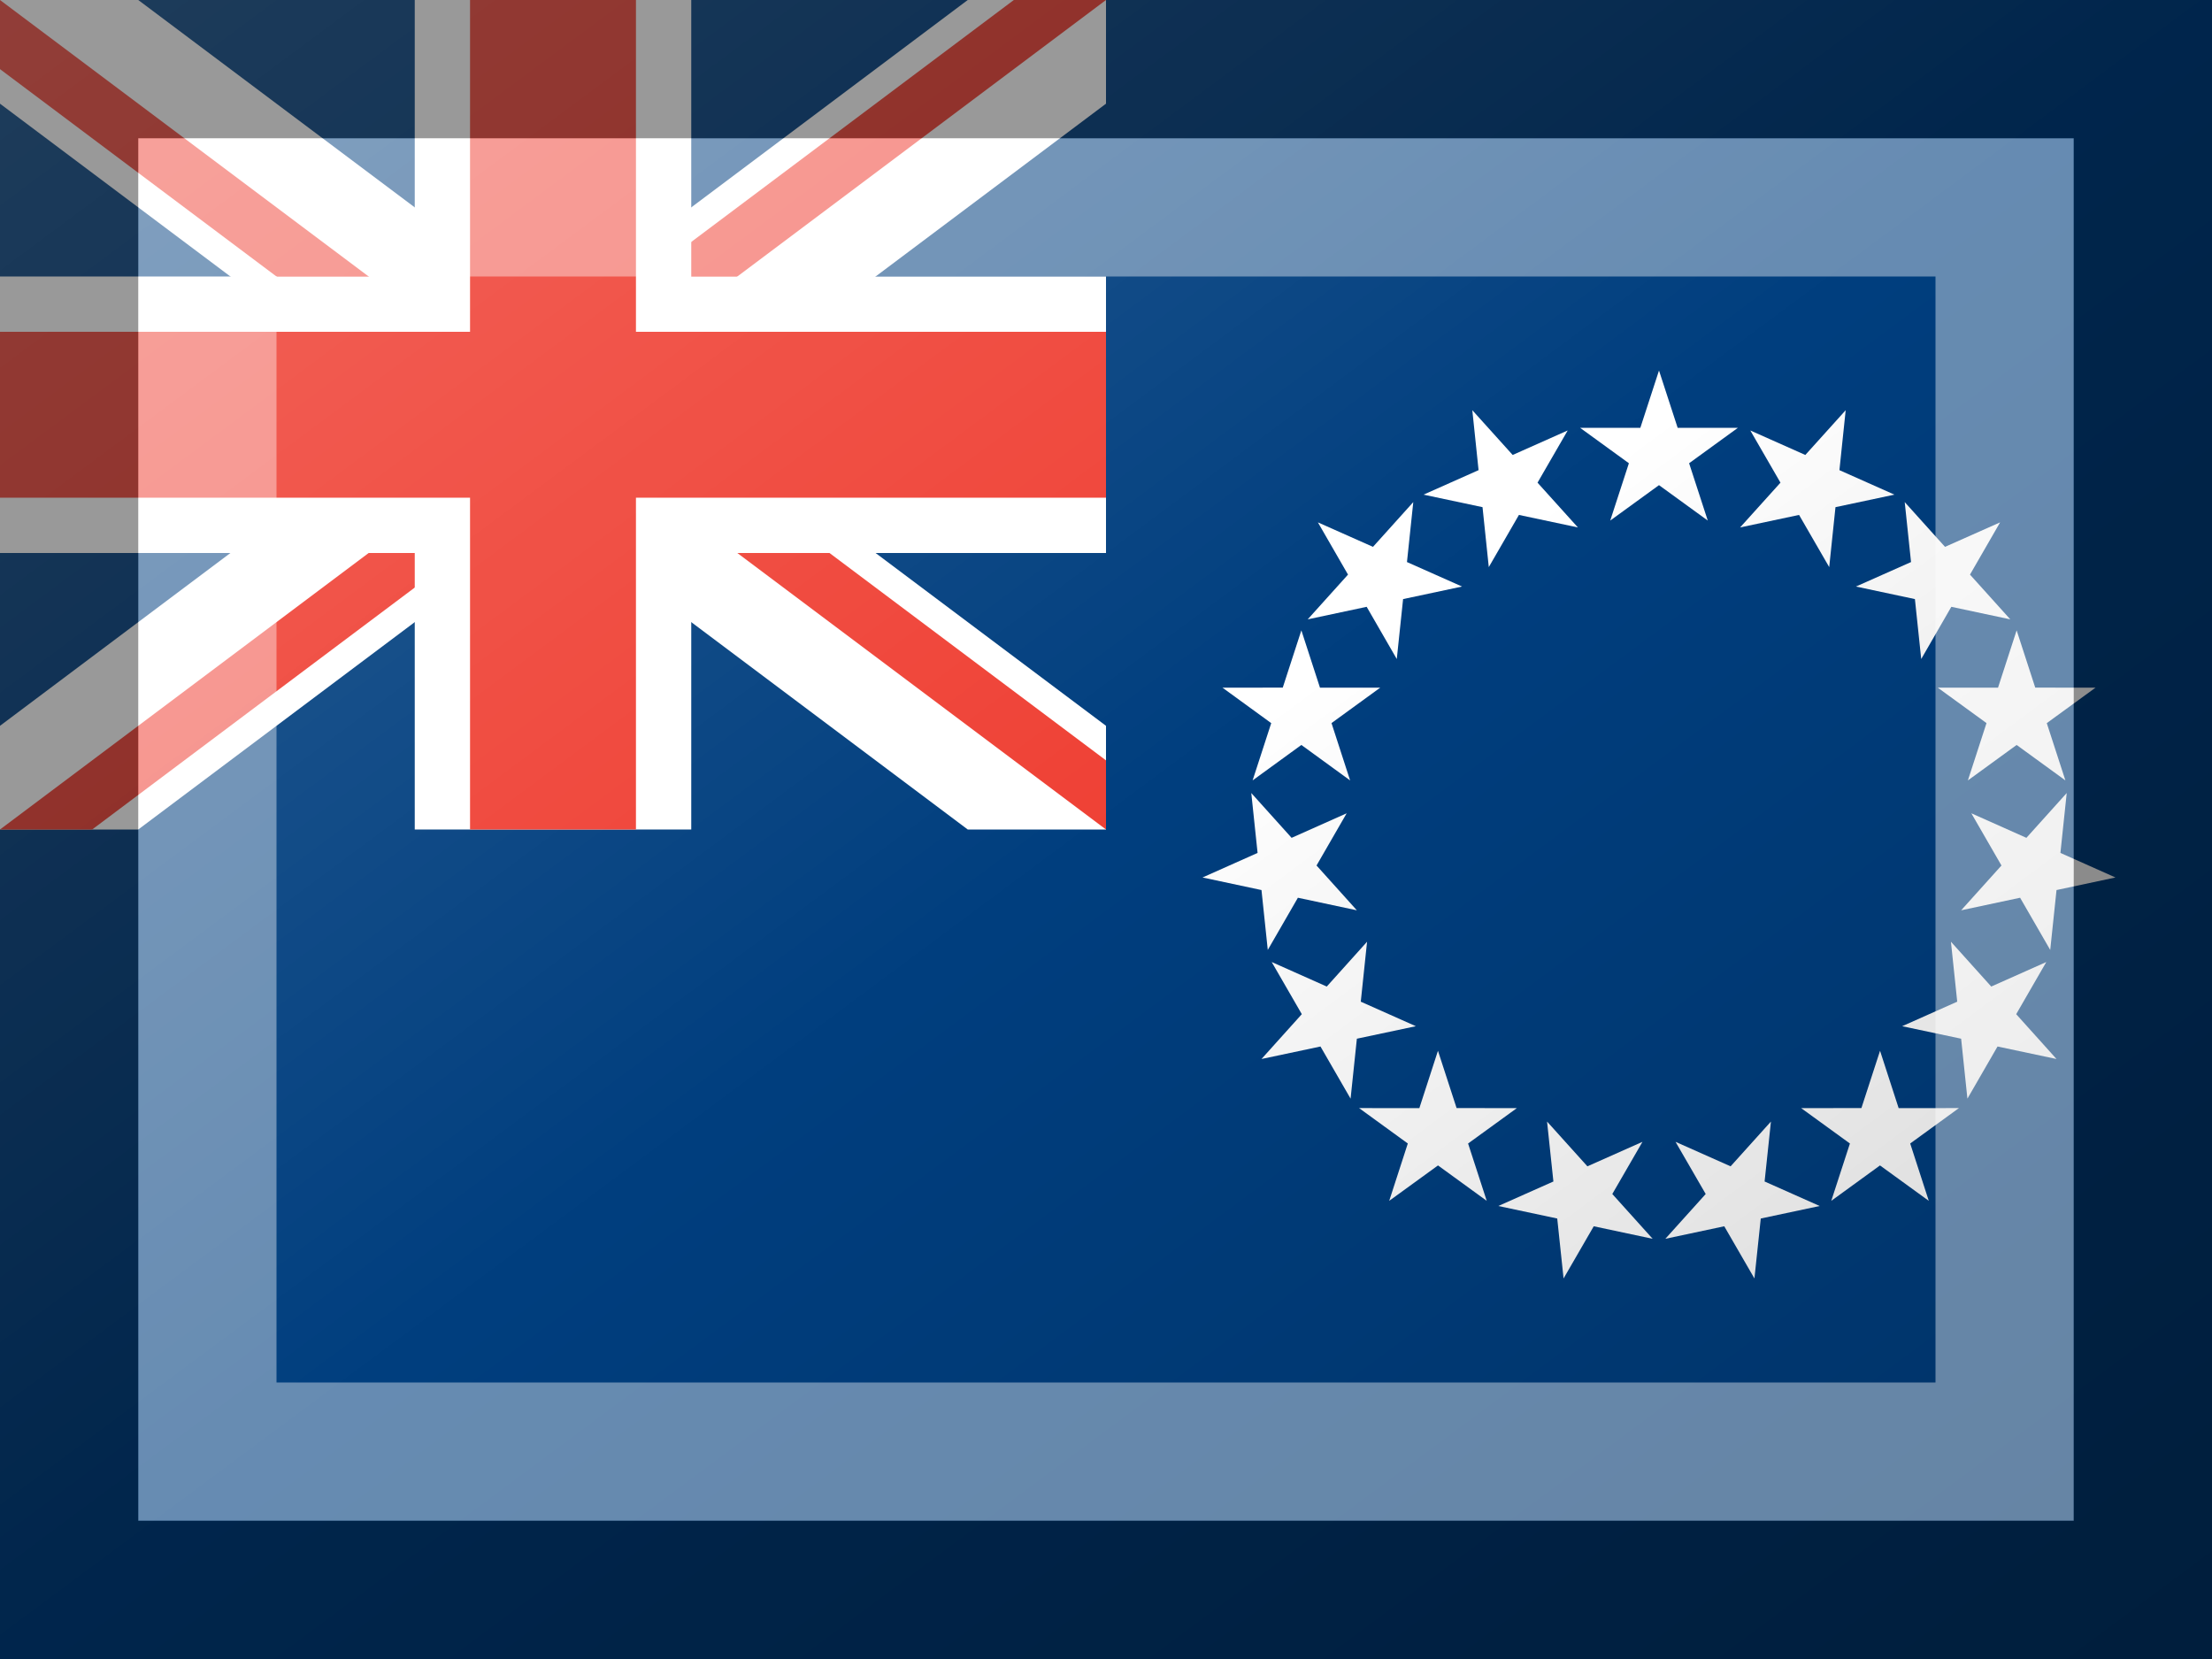<?xml version="1.0"?>
<svg xmlns="http://www.w3.org/2000/svg" xmlns:xlink="http://www.w3.org/1999/xlink" version="1.1" width="480" height="360" viewBox="0 0 480 360">
<!-- Generated by Kreative Vexillo v1.0 -->
<style>
.blue{fill:rgb(0,62,126);}
.red{fill:rgb(239,65,53);}
.white{fill:rgb(255,255,255);}
</style>
<defs>
<path id="star" d="M 0.0 -1.0 L 0.225 -0.309 L 0.951 -0.309 L 0.363 0.118 L 0.588 0.809 L 0.0 0.382 L -0.588 0.809 L -0.363 0.118 L -0.951 -0.309 L -0.225 -0.309 Z"/>
<clipPath id="clip0">
<path d="M 0 0 L 0 15 L 0 15 L 100 90 L 0 165 L 0 165 L 0 180 L 20 180 L 120 105 L 120 105 L 220 180 L 240 180 L 240 165 L 140 90 L 240 15 L 240 0 L 220 0 L 120 75 L 120 75 L 120 75 L 120 75 L 120 75 L 120 75 L 20 0 Z"/>
</clipPath>
<linearGradient id="glaze" x1="0%" y1="0%" x2="100%" y2="100%">
<stop offset="0%" stop-color="rgb(255,255,255)" stop-opacity="0.2"/>
<stop offset="49.999%" stop-color="rgb(255,255,255)" stop-opacity="0.0"/>
<stop offset="50.001%" stop-color="rgb(0,0,0)" stop-opacity="0.0"/>
<stop offset="100%" stop-color="rgb(0,0,0)" stop-opacity="0.2"/>
</linearGradient>
</defs>
<g>
<rect x="0" y="0" width="480" height="360" class="blue"/>
<g>
<path d="M 0 0 L 0 22.5 L 0 22.5 L 90 90 L 0 157.5 L 0 157.5 L 0 180 L 30 180 L 120 112.5 L 120 112.5 L 210 180 L 240 180 L 240 157.5 L 150 90 L 240 22.5 L 240 0 L 210 0 L 120 67.5 L 120 67.5 L 30 0 Z" class="white"/>
<g clip-path="url(#clip0)">
<path d="M 0 0 L 120 90 L 0 90 Z" class="red"/>
<path d="M 240 0 L 120 90 L 120 0 Z" class="red"/>
<path d="M 0 180 L 120 90 L 120 180 Z" class="red"/>
<path d="M 240 180 L 120 90 L 240 90 Z" class="red"/>
</g>
<g>
<rect x="0" y="60" width="240" height="60" class="white"/>
<rect x="90" y="0" width="60" height="180" class="white"/>
</g>
<g>
<rect x="0" y="72" width="240" height="36" class="red"/>
<rect x="102" y="0" width="36" height="180" class="red"/>
</g>
</g>
<g>
<use xlink:href="#star" transform="translate(360 98.4) scale(18 18) rotate(0)" class="white"/>
<use xlink:href="#star" transform="translate(393.19 105.455) scale(18 18) rotate(24)" class="white"/>
<use xlink:href="#star" transform="translate(420.641 125.399) scale(18 18) rotate(48)" class="white"/>
<use xlink:href="#star" transform="translate(437.606 154.784) scale(18 18) rotate(72)" class="white"/>
<use xlink:href="#star" transform="translate(441.153 188.53) scale(18 18) rotate(96)" class="white"/>
<use xlink:href="#star" transform="translate(430.668 220.8) scale(18 18) rotate(120)" class="white"/>
<use xlink:href="#star" transform="translate(407.963 246.016) scale(18 18) rotate(144)" class="white"/>
<use xlink:href="#star" transform="translate(376.966 259.817) scale(18 18) rotate(168)" class="white"/>
<use xlink:href="#star" transform="translate(343.034 259.817) scale(18 18) rotate(192)" class="white"/>
<use xlink:href="#star" transform="translate(312.037 246.016) scale(18 18) rotate(216)" class="white"/>
<use xlink:href="#star" transform="translate(289.332 220.8) scale(18 18) rotate(240)" class="white"/>
<use xlink:href="#star" transform="translate(278.847 188.53) scale(18 18) rotate(264)" class="white"/>
<use xlink:href="#star" transform="translate(282.394 154.784) scale(18 18) rotate(288)" class="white"/>
<use xlink:href="#star" transform="translate(299.359 125.399) scale(18 18) rotate(312)" class="white"/>
<use xlink:href="#star" transform="translate(326.81 105.455) scale(18 18) rotate(336)" class="white"/>
</g>
</g>
<g>
<rect x="0" y="0" width="480" height="360" fill="url(#glaze)"/>
<path d="M 30 30 L 450 30 L 450 330 L 30 330 Z M 60 60 L 60 300 L 420 300 L 420 60 Z" fill="rgb(255,255,255)" opacity="0.4"/>
<path d="M 0 0 L 480 0 L 480 360 L 0 360 Z M 30 30 L 30 330 L 450 330 L 450 30 Z" fill="rgb(0,0,0)" opacity="0.4"/>
</g>
</svg>
